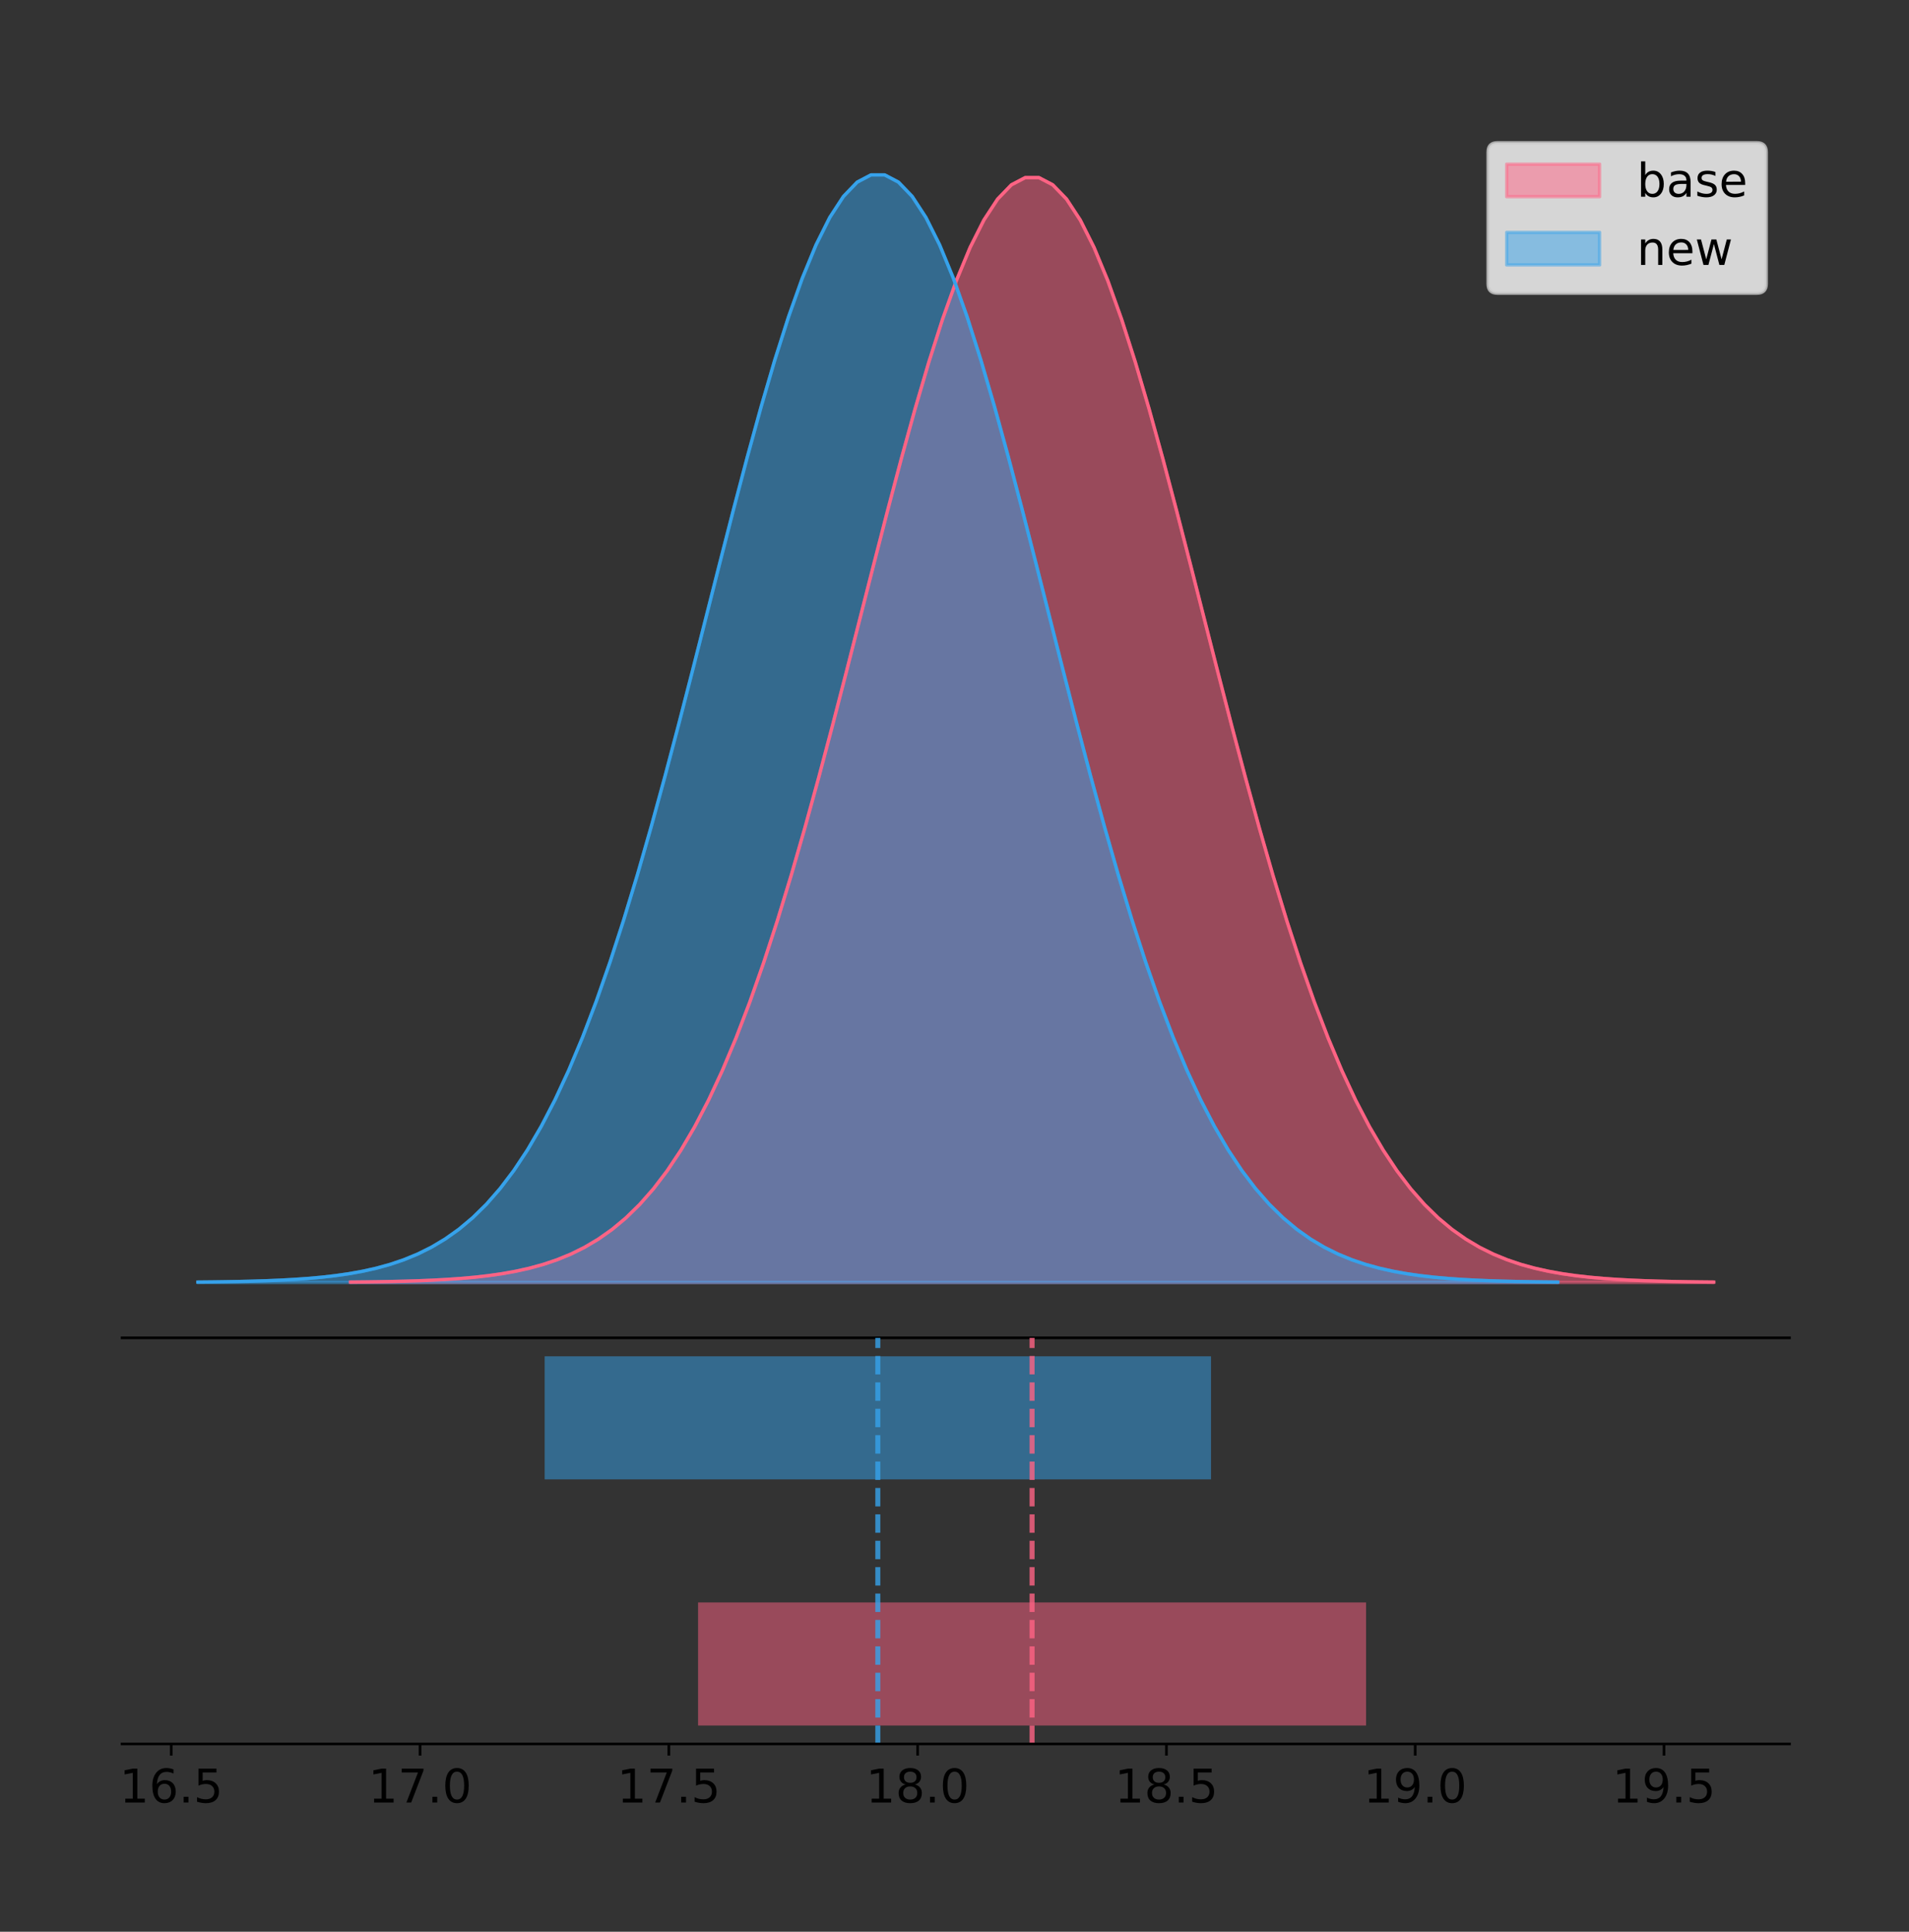 <?xml version="1.0" encoding="utf-8" standalone="no"?>
<!DOCTYPE svg PUBLIC "-//W3C//DTD SVG 1.1//EN"
  "http://www.w3.org/Graphics/SVG/1.1/DTD/svg11.dtd">
<!-- Created with matplotlib (https://matplotlib.org/) -->
<svg height="581.789pt" version="1.1" viewBox="0 0 574.973 581.789" width="574.973pt" xmlns="http://www.w3.org/2000/svg" xmlns:xlink="http://www.w3.org/1999/xlink">
 <rect x="0" y="0" width="574.973" height="581.789" fill="#333333" stroke="none"/>
 <defs>
  <style type="text/css">
*{stroke-linecap:butt;stroke-linejoin:round;}
  </style>
 </defs>
 <g id="figure_1">
  <g id="patch_1">
   <path d="M -0 581.789 
L 574.973 581.789 
L 574.973 0 
L -0 0 
z
" style="fill:none;"/>
  </g>
  <g id="axes_1">
   <g id="patch_2">
    <path d="M 36.773 402.93 
L 538.973 402.93 
L 538.973 36 
L 36.773 36 
z
" style="fill:none;"/>
   </g>
   <g id="PolyCollection_1">
    <defs>
     <path d="M 105.557 -195.538 
L 105.557 -195.65 
L 109.704 -195.692 
L 113.852 -195.748 
L 117.999 -195.824 
L 122.146 -195.924 
L 126.294 -196.056 
L 130.441 -196.229 
L 134.588 -196.453 
L 138.736 -196.741 
L 142.883 -197.111 
L 147.03 -197.58 
L 151.178 -198.173 
L 155.325 -198.915 
L 159.473 -199.837 
L 163.62 -200.977 
L 167.767 -202.373 
L 171.915 -204.073 
L 176.062 -206.125 
L 180.209 -208.585 
L 184.357 -211.512 
L 188.504 -214.969 
L 192.651 -219.021 
L 196.799 -223.732 
L 200.946 -229.168 
L 205.093 -235.39 
L 209.241 -242.457 
L 213.388 -250.418 
L 217.536 -259.312 
L 221.683 -269.164 
L 225.83 -279.985 
L 229.978 -291.767 
L 234.125 -304.478 
L 238.272 -318.065 
L 242.42 -332.451 
L 246.567 -347.529 
L 250.714 -363.17 
L 254.862 -379.217 
L 259.009 -395.491 
L 263.157 -411.789 
L 267.304 -427.894 
L 271.451 -443.573 
L 275.599 -458.586 
L 279.746 -472.693 
L 283.893 -485.656 
L 288.041 -497.248 
L 292.188 -507.261 
L 296.335 -515.511 
L 300.483 -521.841 
L 304.63 -526.13 
L 308.778 -528.296 
L 312.925 -528.296 
L 317.072 -526.13 
L 321.22 -521.841 
L 325.367 -515.511 
L 329.514 -507.261 
L 333.662 -497.248 
L 337.809 -485.656 
L 341.956 -472.693 
L 346.104 -458.586 
L 350.251 -443.573 
L 354.399 -427.894 
L 358.546 -411.789 
L 362.693 -395.491 
L 366.841 -379.217 
L 370.988 -363.17 
L 375.135 -347.529 
L 379.283 -332.451 
L 383.43 -318.065 
L 387.577 -304.478 
L 391.725 -291.767 
L 395.872 -279.985 
L 400.02 -269.164 
L 404.167 -259.312 
L 408.314 -250.418 
L 412.462 -242.457 
L 416.609 -235.39 
L 420.756 -229.168 
L 424.904 -223.732 
L 429.051 -219.021 
L 433.198 -214.969 
L 437.346 -211.512 
L 441.493 -208.585 
L 445.641 -206.125 
L 449.788 -204.073 
L 453.935 -202.373 
L 458.083 -200.977 
L 462.23 -199.837 
L 466.377 -198.915 
L 470.525 -198.173 
L 474.672 -197.58 
L 478.819 -197.111 
L 482.967 -196.741 
L 487.114 -196.453 
L 491.261 -196.229 
L 495.409 -196.056 
L 499.556 -195.924 
L 503.704 -195.824 
L 507.851 -195.748 
L 511.998 -195.692 
L 516.146 -195.65 
L 516.146 -195.538 
L 516.146 -195.538 
L 511.998 -195.538 
L 507.851 -195.538 
L 503.704 -195.538 
L 499.556 -195.538 
L 495.409 -195.538 
L 491.261 -195.538 
L 487.114 -195.538 
L 482.967 -195.538 
L 478.819 -195.538 
L 474.672 -195.538 
L 470.525 -195.538 
L 466.377 -195.538 
L 462.23 -195.538 
L 458.083 -195.538 
L 453.935 -195.538 
L 449.788 -195.538 
L 445.641 -195.538 
L 441.493 -195.538 
L 437.346 -195.538 
L 433.198 -195.538 
L 429.051 -195.538 
L 424.904 -195.538 
L 420.756 -195.538 
L 416.609 -195.538 
L 412.462 -195.538 
L 408.314 -195.538 
L 404.167 -195.538 
L 400.02 -195.538 
L 395.872 -195.538 
L 391.725 -195.538 
L 387.577 -195.538 
L 383.43 -195.538 
L 379.283 -195.538 
L 375.135 -195.538 
L 370.988 -195.538 
L 366.841 -195.538 
L 362.693 -195.538 
L 358.546 -195.538 
L 354.399 -195.538 
L 350.251 -195.538 
L 346.104 -195.538 
L 341.956 -195.538 
L 337.809 -195.538 
L 333.662 -195.538 
L 329.514 -195.538 
L 325.367 -195.538 
L 321.22 -195.538 
L 317.072 -195.538 
L 312.925 -195.538 
L 308.778 -195.538 
L 304.63 -195.538 
L 300.483 -195.538 
L 296.335 -195.538 
L 292.188 -195.538 
L 288.041 -195.538 
L 283.893 -195.538 
L 279.746 -195.538 
L 275.599 -195.538 
L 271.451 -195.538 
L 267.304 -195.538 
L 263.157 -195.538 
L 259.009 -195.538 
L 254.862 -195.538 
L 250.714 -195.538 
L 246.567 -195.538 
L 242.42 -195.538 
L 238.272 -195.538 
L 234.125 -195.538 
L 229.978 -195.538 
L 225.83 -195.538 
L 221.683 -195.538 
L 217.536 -195.538 
L 213.388 -195.538 
L 209.241 -195.538 
L 205.093 -195.538 
L 200.946 -195.538 
L 196.799 -195.538 
L 192.651 -195.538 
L 188.504 -195.538 
L 184.357 -195.538 
L 180.209 -195.538 
L 176.062 -195.538 
L 171.915 -195.538 
L 167.767 -195.538 
L 163.62 -195.538 
L 159.473 -195.538 
L 155.325 -195.538 
L 151.178 -195.538 
L 147.03 -195.538 
L 142.883 -195.538 
L 138.736 -195.538 
L 134.588 -195.538 
L 130.441 -195.538 
L 126.294 -195.538 
L 122.146 -195.538 
L 117.999 -195.538 
L 113.852 -195.538 
L 109.704 -195.538 
L 105.557 -195.538 
z
" id="maf796ef59f" style="stroke:#ff6384;stroke-opacity:0.5;"/>
    </defs>
    <g clip-path="url(#p18b4370e61)">
     <use style="fill:#ff6384;fill-opacity:0.5;stroke:#ff6384;stroke-opacity:0.5;" x="0" xlink:href="#maf796ef59f" y="581.789"/>
    </g>
   </g>
   <g id="PolyCollection_2">
    <defs>
     <path d="M 59.6 -195.538 
L 59.6 -195.65 
L 63.737 -195.692 
L 67.875 -195.749 
L 72.012 -195.825 
L 76.149 -195.925 
L 80.286 -196.058 
L 84.424 -196.23 
L 88.561 -196.455 
L 92.698 -196.744 
L 96.835 -197.115 
L 100.973 -197.585 
L 105.11 -198.179 
L 109.247 -198.923 
L 113.384 -199.848 
L 117.521 -200.99 
L 121.659 -202.39 
L 125.796 -204.093 
L 129.933 -206.151 
L 134.07 -208.617 
L 138.208 -211.552 
L 142.345 -215.017 
L 146.482 -219.078 
L 150.619 -223.801 
L 154.757 -229.25 
L 158.894 -235.488 
L 163.031 -242.572 
L 167.168 -250.552 
L 171.306 -259.468 
L 175.443 -269.344 
L 179.58 -280.192 
L 183.717 -292.002 
L 187.854 -304.744 
L 191.992 -318.365 
L 196.129 -332.786 
L 200.266 -347.901 
L 204.403 -363.58 
L 208.541 -379.667 
L 212.678 -395.98 
L 216.815 -412.318 
L 220.952 -428.462 
L 225.09 -444.18 
L 229.227 -459.23 
L 233.364 -473.372 
L 237.501 -486.366 
L 241.639 -497.987 
L 245.776 -508.025 
L 249.913 -516.294 
L 254.05 -522.64 
L 258.187 -526.94 
L 262.325 -529.111 
L 266.462 -529.111 
L 270.599 -526.94 
L 274.736 -522.64 
L 278.874 -516.294 
L 283.011 -508.025 
L 287.148 -497.987 
L 291.285 -486.366 
L 295.423 -473.372 
L 299.56 -459.23 
L 303.697 -444.18 
L 307.834 -428.462 
L 311.971 -412.318 
L 316.109 -395.98 
L 320.246 -379.667 
L 324.383 -363.58 
L 328.52 -347.901 
L 332.658 -332.786 
L 336.795 -318.365 
L 340.932 -304.744 
L 345.069 -292.002 
L 349.207 -280.192 
L 353.344 -269.344 
L 357.481 -259.468 
L 361.618 -250.552 
L 365.756 -242.572 
L 369.893 -235.488 
L 374.03 -229.25 
L 378.167 -223.801 
L 382.304 -219.078 
L 386.442 -215.017 
L 390.579 -211.552 
L 394.716 -208.617 
L 398.853 -206.151 
L 402.991 -204.093 
L 407.128 -202.39 
L 411.265 -200.99 
L 415.402 -199.848 
L 419.54 -198.923 
L 423.677 -198.179 
L 427.814 -197.585 
L 431.951 -197.115 
L 436.088 -196.744 
L 440.226 -196.455 
L 444.363 -196.23 
L 448.5 -196.058 
L 452.637 -195.925 
L 456.775 -195.825 
L 460.912 -195.749 
L 465.049 -195.692 
L 469.186 -195.65 
L 469.186 -195.538 
L 469.186 -195.538 
L 465.049 -195.538 
L 460.912 -195.538 
L 456.775 -195.538 
L 452.637 -195.538 
L 448.5 -195.538 
L 444.363 -195.538 
L 440.226 -195.538 
L 436.088 -195.538 
L 431.951 -195.538 
L 427.814 -195.538 
L 423.677 -195.538 
L 419.54 -195.538 
L 415.402 -195.538 
L 411.265 -195.538 
L 407.128 -195.538 
L 402.991 -195.538 
L 398.853 -195.538 
L 394.716 -195.538 
L 390.579 -195.538 
L 386.442 -195.538 
L 382.304 -195.538 
L 378.167 -195.538 
L 374.03 -195.538 
L 369.893 -195.538 
L 365.756 -195.538 
L 361.618 -195.538 
L 357.481 -195.538 
L 353.344 -195.538 
L 349.207 -195.538 
L 345.069 -195.538 
L 340.932 -195.538 
L 336.795 -195.538 
L 332.658 -195.538 
L 328.52 -195.538 
L 324.383 -195.538 
L 320.246 -195.538 
L 316.109 -195.538 
L 311.971 -195.538 
L 307.834 -195.538 
L 303.697 -195.538 
L 299.56 -195.538 
L 295.423 -195.538 
L 291.285 -195.538 
L 287.148 -195.538 
L 283.011 -195.538 
L 278.874 -195.538 
L 274.736 -195.538 
L 270.599 -195.538 
L 266.462 -195.538 
L 262.325 -195.538 
L 258.187 -195.538 
L 254.05 -195.538 
L 249.913 -195.538 
L 245.776 -195.538 
L 241.639 -195.538 
L 237.501 -195.538 
L 233.364 -195.538 
L 229.227 -195.538 
L 225.09 -195.538 
L 220.952 -195.538 
L 216.815 -195.538 
L 212.678 -195.538 
L 208.541 -195.538 
L 204.403 -195.538 
L 200.266 -195.538 
L 196.129 -195.538 
L 191.992 -195.538 
L 187.854 -195.538 
L 183.717 -195.538 
L 179.58 -195.538 
L 175.443 -195.538 
L 171.306 -195.538 
L 167.168 -195.538 
L 163.031 -195.538 
L 158.894 -195.538 
L 154.757 -195.538 
L 150.619 -195.538 
L 146.482 -195.538 
L 142.345 -195.538 
L 138.208 -195.538 
L 134.07 -195.538 
L 129.933 -195.538 
L 125.796 -195.538 
L 121.659 -195.538 
L 117.521 -195.538 
L 113.384 -195.538 
L 109.247 -195.538 
L 105.11 -195.538 
L 100.973 -195.538 
L 96.835 -195.538 
L 92.698 -195.538 
L 88.561 -195.538 
L 84.424 -195.538 
L 80.286 -195.538 
L 76.149 -195.538 
L 72.012 -195.538 
L 67.875 -195.538 
L 63.737 -195.538 
L 59.6 -195.538 
z
" id="m8d8cf00595" style="stroke:#36a2eb;stroke-opacity:0.5;"/>
    </defs>
    <g clip-path="url(#p18b4370e61)">
     <use style="fill:#36a2eb;fill-opacity:0.5;stroke:#36a2eb;stroke-opacity:0.5;" x="0" xlink:href="#m8d8cf00595" y="581.789"/>
    </g>
   </g>
   <g id="line2d_1">
    <path clip-path="url(#p18b4370e61)" d="M 105.557 386.14 
L 109.704 386.098 
L 113.852 386.041 
L 117.999 385.965 
L 122.146 385.865 
L 126.294 385.733 
L 130.441 385.561 
L 134.588 385.337 
L 138.736 385.048 
L 142.883 384.679 
L 147.03 384.209 
L 151.178 383.617 
L 155.325 382.875 
L 159.473 381.952 
L 163.62 380.813 
L 167.767 379.416 
L 171.915 377.717 
L 176.062 375.665 
L 180.209 373.204 
L 184.357 370.277 
L 188.504 366.82 
L 192.651 362.769 
L 196.799 358.058 
L 200.946 352.622 
L 205.093 346.399 
L 209.241 339.332 
L 213.388 331.371 
L 217.536 322.478 
L 221.683 312.625 
L 225.83 301.804 
L 229.978 290.023 
L 234.125 277.312 
L 238.272 263.724 
L 242.42 249.339 
L 246.567 234.26 
L 250.714 218.619 
L 254.862 202.572 
L 259.009 186.299 
L 263.157 170 
L 267.304 153.896 
L 271.451 138.217 
L 275.599 123.203 
L 279.746 109.096 
L 283.893 96.134 
L 288.041 84.541 
L 292.188 74.528 
L 296.335 66.279 
L 300.483 59.949 
L 304.63 55.659 
L 308.778 53.493 
L 312.925 53.493 
L 317.072 55.659 
L 321.22 59.949 
L 325.367 66.279 
L 329.514 74.528 
L 333.662 84.541 
L 337.809 96.134 
L 341.956 109.096 
L 346.104 123.203 
L 350.251 138.217 
L 354.399 153.896 
L 358.546 170 
L 362.693 186.299 
L 366.841 202.572 
L 370.988 218.619 
L 375.135 234.26 
L 379.283 249.339 
L 383.43 263.724 
L 387.577 277.312 
L 391.725 290.023 
L 395.872 301.804 
L 400.02 312.625 
L 404.167 322.478 
L 408.314 331.371 
L 412.462 339.332 
L 416.609 346.399 
L 420.756 352.622 
L 424.904 358.058 
L 429.051 362.769 
L 433.198 366.82 
L 437.346 370.277 
L 441.493 373.204 
L 445.641 375.665 
L 449.788 377.717 
L 453.935 379.416 
L 458.083 380.813 
L 462.23 381.952 
L 466.377 382.875 
L 470.525 383.617 
L 474.672 384.209 
L 478.819 384.679 
L 482.967 385.048 
L 487.114 385.337 
L 491.261 385.561 
L 495.409 385.733 
L 499.556 385.865 
L 503.704 385.965 
L 507.851 386.041 
L 511.998 386.098 
L 516.146 386.14 
" style="fill:none;stroke:#ff6384;stroke-linecap:square;"/>
   </g>
   <g id="line2d_2">
    <path clip-path="url(#p18b4370e61)" d="M 59.6 386.139 
L 63.737 386.097 
L 67.875 386.04 
L 72.012 385.965 
L 76.149 385.864 
L 80.286 385.732 
L 84.424 385.559 
L 88.561 385.334 
L 92.698 385.045 
L 96.835 384.675 
L 100.973 384.204 
L 105.11 383.61 
L 109.247 382.867 
L 113.384 381.941 
L 117.521 380.799 
L 121.659 379.399 
L 125.796 377.696 
L 129.933 375.639 
L 134.07 373.172 
L 138.208 370.238 
L 142.345 366.772 
L 146.482 362.711 
L 150.619 357.989 
L 154.757 352.539 
L 158.894 346.301 
L 163.031 339.217 
L 167.168 331.237 
L 171.306 322.322 
L 175.443 312.445 
L 179.58 301.597 
L 183.717 289.787 
L 187.854 277.045 
L 191.992 263.424 
L 196.129 249.004 
L 200.266 233.888 
L 204.403 218.209 
L 208.541 202.123 
L 212.678 185.809 
L 216.815 169.471 
L 220.952 153.327 
L 225.09 137.61 
L 229.227 122.559 
L 233.364 108.418 
L 237.501 95.423 
L 241.639 83.803 
L 245.776 73.765 
L 249.913 65.495 
L 254.05 59.15 
L 258.187 54.85 
L 262.325 52.679 
L 266.462 52.679 
L 270.599 54.85 
L 274.736 59.15 
L 278.874 65.495 
L 283.011 73.765 
L 287.148 83.803 
L 291.285 95.423 
L 295.423 108.418 
L 299.56 122.559 
L 303.697 137.61 
L 307.834 153.327 
L 311.971 169.471 
L 316.109 185.809 
L 320.246 202.123 
L 324.383 218.209 
L 328.52 233.888 
L 332.658 249.004 
L 336.795 263.424 
L 340.932 277.045 
L 345.069 289.787 
L 349.207 301.597 
L 353.344 312.445 
L 357.481 322.322 
L 361.618 331.237 
L 365.756 339.217 
L 369.893 346.301 
L 374.03 352.539 
L 378.167 357.989 
L 382.304 362.711 
L 386.442 366.772 
L 390.579 370.238 
L 394.716 373.172 
L 398.853 375.639 
L 402.991 377.696 
L 407.128 379.399 
L 411.265 380.799 
L 415.402 381.941 
L 419.54 382.867 
L 423.677 383.61 
L 427.814 384.204 
L 431.951 384.675 
L 436.088 385.045 
L 440.226 385.334 
L 444.363 385.559 
L 448.5 385.732 
L 452.637 385.864 
L 456.775 385.965 
L 460.912 386.04 
L 465.049 386.097 
L 469.186 386.139 
" style="fill:none;stroke:#36a2eb;stroke-linecap:square;"/>
   </g>
   <g id="patch_3">
    <path d="M 36.773 402.93 
L 538.973 402.93 
" style="fill:none;stroke:#000000;stroke-linecap:square;stroke-linejoin:miter;stroke-width:0.8;"/>
   </g>
   <g id="legend_1">
    <g id="patch_4">
     <path d="M 450.998 88.299 
L 529.173 88.299 
Q 531.973 88.299 531.973 85.499 
L 531.973 45.8 
Q 531.973 43 529.173 43 
L 450.998 43 
Q 448.198 43 448.198 45.8 
L 448.198 85.499 
Q 448.198 88.299 450.998 88.299 
z
" style="fill:#ffffff;opacity:0.8;stroke:#cccccc;stroke-linejoin:miter;"/>
    </g>
    <g id="patch_5">
     <path d="M 453.798 59.238 
L 481.798 59.238 
L 481.798 49.438 
L 453.798 49.438 
z
" style="fill:#ff6384;opacity:0.5;stroke:#ff6384;stroke-linejoin:miter;"/>
    </g>
    <g id="text_1">
     <!-- base -->
     <defs>
      <path d="M 48.688 27.297 
Q 48.688 37.203 44.609 42.844 
Q 40.531 48.484 33.406 48.484 
Q 26.266 48.484 22.188 42.844 
Q 18.109 37.203 18.109 27.297 
Q 18.109 17.391 22.188 11.75 
Q 26.266 6.109 33.406 6.109 
Q 40.531 6.109 44.609 11.75 
Q 48.688 17.391 48.688 27.297 
z
M 18.109 46.391 
Q 20.953 51.266 25.266 53.625 
Q 29.594 56 35.594 56 
Q 45.562 56 51.781 48.094 
Q 58.016 40.188 58.016 27.297 
Q 58.016 14.406 51.781 6.484 
Q 45.562 -1.422 35.594 -1.422 
Q 29.594 -1.422 25.266 0.953 
Q 20.953 3.328 18.109 8.203 
L 18.109 0 
L 9.078 0 
L 9.078 75.984 
L 18.109 75.984 
z
" id="DejaVuSans-98"/>
      <path d="M 34.281 27.484 
Q 23.391 27.484 19.188 25 
Q 14.984 22.516 14.984 16.5 
Q 14.984 11.719 18.141 8.906 
Q 21.297 6.109 26.703 6.109 
Q 34.188 6.109 38.703 11.406 
Q 43.219 16.703 43.219 25.484 
L 43.219 27.484 
z
M 52.203 31.203 
L 52.203 0 
L 43.219 0 
L 43.219 8.297 
Q 40.141 3.328 35.547 0.953 
Q 30.953 -1.422 24.312 -1.422 
Q 15.922 -1.422 10.953 3.297 
Q 6 8.016 6 15.922 
Q 6 25.141 12.172 29.828 
Q 18.359 34.516 30.609 34.516 
L 43.219 34.516 
L 43.219 35.406 
Q 43.219 41.609 39.141 45 
Q 35.062 48.391 27.688 48.391 
Q 23 48.391 18.547 47.266 
Q 14.109 46.141 10.016 43.891 
L 10.016 52.203 
Q 14.938 54.109 19.578 55.047 
Q 24.219 56 28.609 56 
Q 40.484 56 46.344 49.844 
Q 52.203 43.703 52.203 31.203 
z
" id="DejaVuSans-97"/>
      <path d="M 44.281 53.078 
L 44.281 44.578 
Q 40.484 46.531 36.375 47.5 
Q 32.281 48.484 27.875 48.484 
Q 21.188 48.484 17.844 46.438 
Q 14.5 44.391 14.5 40.281 
Q 14.5 37.156 16.891 35.375 
Q 19.281 33.594 26.516 31.984 
L 29.594 31.297 
Q 39.156 29.25 43.188 25.516 
Q 47.219 21.781 47.219 15.094 
Q 47.219 7.469 41.188 3.016 
Q 35.156 -1.422 24.609 -1.422 
Q 20.219 -1.422 15.453 -0.562 
Q 10.688 0.297 5.422 2 
L 5.422 11.281 
Q 10.406 8.688 15.234 7.391 
Q 20.062 6.109 24.812 6.109 
Q 31.156 6.109 34.562 8.281 
Q 37.984 10.453 37.984 14.406 
Q 37.984 18.062 35.516 20.016 
Q 33.062 21.969 24.703 23.781 
L 21.578 24.516 
Q 13.234 26.266 9.516 29.906 
Q 5.812 33.547 5.812 39.891 
Q 5.812 47.609 11.281 51.797 
Q 16.75 56 26.812 56 
Q 31.781 56 36.172 55.266 
Q 40.578 54.547 44.281 53.078 
z
" id="DejaVuSans-115"/>
      <path d="M 56.203 29.594 
L 56.203 25.203 
L 14.891 25.203 
Q 15.484 15.922 20.484 11.062 
Q 25.484 6.203 34.422 6.203 
Q 39.594 6.203 44.453 7.469 
Q 49.312 8.734 54.109 11.281 
L 54.109 2.781 
Q 49.266 0.734 44.188 -0.344 
Q 39.109 -1.422 33.891 -1.422 
Q 20.797 -1.422 13.156 6.188 
Q 5.516 13.812 5.516 26.812 
Q 5.516 40.234 12.766 48.109 
Q 20.016 56 32.328 56 
Q 43.359 56 49.781 48.891 
Q 56.203 41.797 56.203 29.594 
z
M 47.219 32.234 
Q 47.125 39.594 43.094 43.984 
Q 39.062 48.391 32.422 48.391 
Q 24.906 48.391 20.391 44.141 
Q 15.875 39.891 15.188 32.172 
z
" id="DejaVuSans-101"/>
     </defs>
     <g transform="translate(492.998 59.238)scale(0.14 -0.14)">
      <use xlink:href="#DejaVuSans-98"/>
      <use x="63.477" xlink:href="#DejaVuSans-97"/>
      <use x="124.756" xlink:href="#DejaVuSans-115"/>
      <use x="176.855" xlink:href="#DejaVuSans-101"/>
     </g>
    </g>
    <g id="patch_6">
     <path d="M 453.798 79.787 
L 481.798 79.787 
L 481.798 69.987 
L 453.798 69.987 
z
" style="fill:#36a2eb;opacity:0.5;stroke:#36a2eb;stroke-linejoin:miter;"/>
    </g>
    <g id="text_2">
     <!-- new -->
     <defs>
      <path d="M 54.891 33.016 
L 54.891 0 
L 45.906 0 
L 45.906 32.719 
Q 45.906 40.484 42.875 44.328 
Q 39.844 48.188 33.797 48.188 
Q 26.516 48.188 22.312 43.547 
Q 18.109 38.922 18.109 30.906 
L 18.109 0 
L 9.078 0 
L 9.078 54.688 
L 18.109 54.688 
L 18.109 46.188 
Q 21.344 51.125 25.703 53.562 
Q 30.078 56 35.797 56 
Q 45.219 56 50.047 50.172 
Q 54.891 44.344 54.891 33.016 
z
" id="DejaVuSans-110"/>
      <path d="M 4.203 54.688 
L 13.188 54.688 
L 24.422 12.016 
L 35.594 54.688 
L 46.188 54.688 
L 57.422 12.016 
L 68.609 54.688 
L 77.594 54.688 
L 63.281 0 
L 52.688 0 
L 40.922 44.828 
L 29.109 0 
L 18.5 0 
z
" id="DejaVuSans-119"/>
     </defs>
     <g transform="translate(492.998 79.787)scale(0.14 -0.14)">
      <use xlink:href="#DejaVuSans-110"/>
      <use x="63.379" xlink:href="#DejaVuSans-101"/>
      <use x="124.902" xlink:href="#DejaVuSans-119"/>
     </g>
    </g>
   </g>
  </g>
  <g id="axes_2">
   <g id="patch_7">
    <path d="M 36.773 525.24 
L 538.973 525.24 
L 538.973 402.93 
L 36.773 402.93 
z
" style="fill:none;"/>
   </g>
   <g id="patch_8">
    <path clip-path="url(#pf6651b300d)" d="M 210.257 519.68 
L 411.446 519.68 
L 411.446 482.617 
L 210.257 482.617 
z
" style="fill:#ff6384;opacity:0.5;"/>
   </g>
   <g id="patch_9">
    <path clip-path="url(#pf6651b300d)" d="M 164.045 445.553 
L 364.742 445.553 
L 364.742 408.49 
L 164.045 408.49 
z
" style="fill:#36a2eb;opacity:0.5;"/>
   </g>
   <g id="matplotlib.axis_1">
    <g id="xtick_1">
     <g id="line2d_3">
      <defs>
       <path d="M 0 0 
L 0 3.5 
" id="m7a816e19d6" style="stroke:#000000;stroke-width:0.8;"/>
      </defs>
      <g>
       <use style="stroke:#000000;stroke-width:0.8;" x="51.586" xlink:href="#m7a816e19d6" y="525.24"/>
      </g>
     </g>
     <g id="text_3">
      <!-- 16.5 -->
      <defs>
       <path d="M 12.406 8.297 
L 28.516 8.297 
L 28.516 63.922 
L 10.984 60.406 
L 10.984 69.391 
L 28.422 72.906 
L 38.281 72.906 
L 38.281 8.297 
L 54.391 8.297 
L 54.391 0 
L 12.406 0 
z
" id="DejaVuSans-49"/>
       <path d="M 33.016 40.375 
Q 26.375 40.375 22.484 35.828 
Q 18.609 31.297 18.609 23.391 
Q 18.609 15.531 22.484 10.953 
Q 26.375 6.391 33.016 6.391 
Q 39.656 6.391 43.531 10.953 
Q 47.406 15.531 47.406 23.391 
Q 47.406 31.297 43.531 35.828 
Q 39.656 40.375 33.016 40.375 
z
M 52.594 71.297 
L 52.594 62.312 
Q 48.875 64.062 45.094 64.984 
Q 41.312 65.922 37.594 65.922 
Q 27.828 65.922 22.672 59.328 
Q 17.531 52.734 16.797 39.406 
Q 19.672 43.656 24.016 45.922 
Q 28.375 48.188 33.594 48.188 
Q 44.578 48.188 50.953 41.516 
Q 57.328 34.859 57.328 23.391 
Q 57.328 12.156 50.688 5.359 
Q 44.047 -1.422 33.016 -1.422 
Q 20.359 -1.422 13.672 8.266 
Q 6.984 17.969 6.984 36.375 
Q 6.984 53.656 15.188 63.938 
Q 23.391 74.219 37.203 74.219 
Q 40.922 74.219 44.703 73.484 
Q 48.484 72.75 52.594 71.297 
z
" id="DejaVuSans-54"/>
       <path d="M 10.688 12.406 
L 21 12.406 
L 21 0 
L 10.688 0 
z
" id="DejaVuSans-46"/>
       <path d="M 10.797 72.906 
L 49.516 72.906 
L 49.516 64.594 
L 19.828 64.594 
L 19.828 46.734 
Q 21.969 47.469 24.109 47.828 
Q 26.266 48.188 28.422 48.188 
Q 40.625 48.188 47.75 41.5 
Q 54.891 34.812 54.891 23.391 
Q 54.891 11.625 47.562 5.094 
Q 40.234 -1.422 26.906 -1.422 
Q 22.312 -1.422 17.547 -0.641 
Q 12.797 0.141 7.719 1.703 
L 7.719 11.625 
Q 12.109 9.234 16.797 8.062 
Q 21.484 6.891 26.703 6.891 
Q 35.156 6.891 40.078 11.328 
Q 45.016 15.766 45.016 23.391 
Q 45.016 31 40.078 35.438 
Q 35.156 39.891 26.703 39.891 
Q 22.75 39.891 18.812 39.016 
Q 14.891 38.141 10.797 36.281 
z
" id="DejaVuSans-53"/>
      </defs>
      <g transform="translate(36 542.878)scale(0.14 -0.14)">
       <use xlink:href="#DejaVuSans-49"/>
       <use x="63.623" xlink:href="#DejaVuSans-54"/>
       <use x="127.246" xlink:href="#DejaVuSans-46"/>
       <use x="159.033" xlink:href="#DejaVuSans-53"/>
      </g>
     </g>
    </g>
    <g id="xtick_2">
     <g id="line2d_4">
      <g>
       <use style="stroke:#000000;stroke-width:0.8;" x="126.518" xlink:href="#m7a816e19d6" y="525.24"/>
      </g>
     </g>
     <g id="text_4">
      <!-- 17.0 -->
      <defs>
       <path d="M 8.203 72.906 
L 55.078 72.906 
L 55.078 68.703 
L 28.609 0 
L 18.312 0 
L 43.219 64.594 
L 8.203 64.594 
z
" id="DejaVuSans-55"/>
       <path d="M 31.781 66.406 
Q 24.172 66.406 20.328 58.906 
Q 16.5 51.422 16.5 36.375 
Q 16.5 21.391 20.328 13.891 
Q 24.172 6.391 31.781 6.391 
Q 39.453 6.391 43.281 13.891 
Q 47.125 21.391 47.125 36.375 
Q 47.125 51.422 43.281 58.906 
Q 39.453 66.406 31.781 66.406 
z
M 31.781 74.219 
Q 44.047 74.219 50.516 64.516 
Q 56.984 54.828 56.984 36.375 
Q 56.984 17.969 50.516 8.266 
Q 44.047 -1.422 31.781 -1.422 
Q 19.531 -1.422 13.062 8.266 
Q 6.594 17.969 6.594 36.375 
Q 6.594 54.828 13.062 64.516 
Q 19.531 74.219 31.781 74.219 
z
" id="DejaVuSans-48"/>
      </defs>
      <g transform="translate(110.932 542.878)scale(0.14 -0.14)">
       <use xlink:href="#DejaVuSans-49"/>
       <use x="63.623" xlink:href="#DejaVuSans-55"/>
       <use x="127.246" xlink:href="#DejaVuSans-46"/>
       <use x="159.033" xlink:href="#DejaVuSans-48"/>
      </g>
     </g>
    </g>
    <g id="xtick_3">
     <g id="line2d_5">
      <g>
       <use style="stroke:#000000;stroke-width:0.8;" x="201.45" xlink:href="#m7a816e19d6" y="525.24"/>
      </g>
     </g>
     <g id="text_5">
      <!-- 17.5 -->
      <g transform="translate(185.864 542.878)scale(0.14 -0.14)">
       <use xlink:href="#DejaVuSans-49"/>
       <use x="63.623" xlink:href="#DejaVuSans-55"/>
       <use x="127.246" xlink:href="#DejaVuSans-46"/>
       <use x="159.033" xlink:href="#DejaVuSans-53"/>
      </g>
     </g>
    </g>
    <g id="xtick_4">
     <g id="line2d_6">
      <g>
       <use style="stroke:#000000;stroke-width:0.8;" x="276.382" xlink:href="#m7a816e19d6" y="525.24"/>
      </g>
     </g>
     <g id="text_6">
      <!-- 18.0 -->
      <defs>
       <path d="M 31.781 34.625 
Q 24.75 34.625 20.719 30.859 
Q 16.703 27.094 16.703 20.516 
Q 16.703 13.922 20.719 10.156 
Q 24.75 6.391 31.781 6.391 
Q 38.812 6.391 42.859 10.172 
Q 46.922 13.969 46.922 20.516 
Q 46.922 27.094 42.891 30.859 
Q 38.875 34.625 31.781 34.625 
z
M 21.922 38.812 
Q 15.578 40.375 12.031 44.719 
Q 8.5 49.078 8.5 55.328 
Q 8.5 64.062 14.719 69.141 
Q 20.953 74.219 31.781 74.219 
Q 42.672 74.219 48.875 69.141 
Q 55.078 64.062 55.078 55.328 
Q 55.078 49.078 51.531 44.719 
Q 48 40.375 41.703 38.812 
Q 48.828 37.156 52.797 32.312 
Q 56.781 27.484 56.781 20.516 
Q 56.781 9.906 50.312 4.234 
Q 43.844 -1.422 31.781 -1.422 
Q 19.734 -1.422 13.25 4.234 
Q 6.781 9.906 6.781 20.516 
Q 6.781 27.484 10.781 32.312 
Q 14.797 37.156 21.922 38.812 
z
M 18.312 54.391 
Q 18.312 48.734 21.844 45.562 
Q 25.391 42.391 31.781 42.391 
Q 38.141 42.391 41.719 45.562 
Q 45.312 48.734 45.312 54.391 
Q 45.312 60.062 41.719 63.234 
Q 38.141 66.406 31.781 66.406 
Q 25.391 66.406 21.844 63.234 
Q 18.312 60.062 18.312 54.391 
z
" id="DejaVuSans-56"/>
      </defs>
      <g transform="translate(260.796 542.878)scale(0.14 -0.14)">
       <use xlink:href="#DejaVuSans-49"/>
       <use x="63.623" xlink:href="#DejaVuSans-56"/>
       <use x="127.246" xlink:href="#DejaVuSans-46"/>
       <use x="159.033" xlink:href="#DejaVuSans-48"/>
      </g>
     </g>
    </g>
    <g id="xtick_5">
     <g id="line2d_7">
      <g>
       <use style="stroke:#000000;stroke-width:0.8;" x="351.315" xlink:href="#m7a816e19d6" y="525.24"/>
      </g>
     </g>
     <g id="text_7">
      <!-- 18.5 -->
      <g transform="translate(335.729 542.878)scale(0.14 -0.14)">
       <use xlink:href="#DejaVuSans-49"/>
       <use x="63.623" xlink:href="#DejaVuSans-56"/>
       <use x="127.246" xlink:href="#DejaVuSans-46"/>
       <use x="159.033" xlink:href="#DejaVuSans-53"/>
      </g>
     </g>
    </g>
    <g id="xtick_6">
     <g id="line2d_8">
      <g>
       <use style="stroke:#000000;stroke-width:0.8;" x="426.247" xlink:href="#m7a816e19d6" y="525.24"/>
      </g>
     </g>
     <g id="text_8">
      <!-- 19.0 -->
      <defs>
       <path d="M 10.984 1.516 
L 10.984 10.5 
Q 14.703 8.734 18.5 7.812 
Q 22.312 6.891 25.984 6.891 
Q 35.75 6.891 40.891 13.453 
Q 46.047 20.016 46.781 33.406 
Q 43.953 29.203 39.594 26.953 
Q 35.25 24.703 29.984 24.703 
Q 19.047 24.703 12.672 31.312 
Q 6.297 37.938 6.297 49.422 
Q 6.297 60.641 12.938 67.422 
Q 19.578 74.219 30.609 74.219 
Q 43.266 74.219 49.922 64.516 
Q 56.594 54.828 56.594 36.375 
Q 56.594 19.141 48.406 8.859 
Q 40.234 -1.422 26.422 -1.422 
Q 22.703 -1.422 18.891 -0.688 
Q 15.094 0.047 10.984 1.516 
z
M 30.609 32.422 
Q 37.25 32.422 41.125 36.953 
Q 45.016 41.5 45.016 49.422 
Q 45.016 57.281 41.125 61.844 
Q 37.25 66.406 30.609 66.406 
Q 23.969 66.406 20.094 61.844 
Q 16.219 57.281 16.219 49.422 
Q 16.219 41.5 20.094 36.953 
Q 23.969 32.422 30.609 32.422 
z
" id="DejaVuSans-57"/>
      </defs>
      <g transform="translate(410.661 542.878)scale(0.14 -0.14)">
       <use xlink:href="#DejaVuSans-49"/>
       <use x="63.623" xlink:href="#DejaVuSans-57"/>
       <use x="127.246" xlink:href="#DejaVuSans-46"/>
       <use x="159.033" xlink:href="#DejaVuSans-48"/>
      </g>
     </g>
    </g>
    <g id="xtick_7">
     <g id="line2d_9">
      <g>
       <use style="stroke:#000000;stroke-width:0.8;" x="501.179" xlink:href="#m7a816e19d6" y="525.24"/>
      </g>
     </g>
     <g id="text_9">
      <!-- 19.5 -->
      <g transform="translate(485.593 542.878)scale(0.14 -0.14)">
       <use xlink:href="#DejaVuSans-49"/>
       <use x="63.623" xlink:href="#DejaVuSans-57"/>
       <use x="127.246" xlink:href="#DejaVuSans-46"/>
       <use x="159.033" xlink:href="#DejaVuSans-53"/>
      </g>
     </g>
    </g>
   </g>
   <g id="line2d_10">
    <path clip-path="url(#pf6651b300d)" d="M 310.851 525.24 
L 310.851 402.93 
" style="fill:none;stroke:#ff6384;stroke-dasharray:5.55,2.4;stroke-dashoffset:0;stroke-opacity:0.8;stroke-width:1.5;"/>
   </g>
   <g id="line2d_11">
    <path clip-path="url(#pf6651b300d)" d="M 264.393 525.24 
L 264.393 402.93 
" style="fill:none;stroke:#36a2eb;stroke-dasharray:5.55,2.4;stroke-dashoffset:0;stroke-opacity:0.8;stroke-width:1.5;"/>
   </g>
   <g id="patch_10">
    <path d="M 36.773 525.24 
L 538.973 525.24 
" style="fill:none;stroke:#000000;stroke-linecap:square;stroke-linejoin:miter;stroke-width:0.8;"/>
   </g>
  </g>
 </g>
 <defs>
  <clipPath id="p18b4370e61">
   <rect height="366.93" width="502.2" x="36.773" y="36"/>
  </clipPath>
  <clipPath id="pf6651b300d">
   <rect height="122.31" width="502.2" x="36.773" y="402.93"/>
  </clipPath>
 </defs>
</svg>
